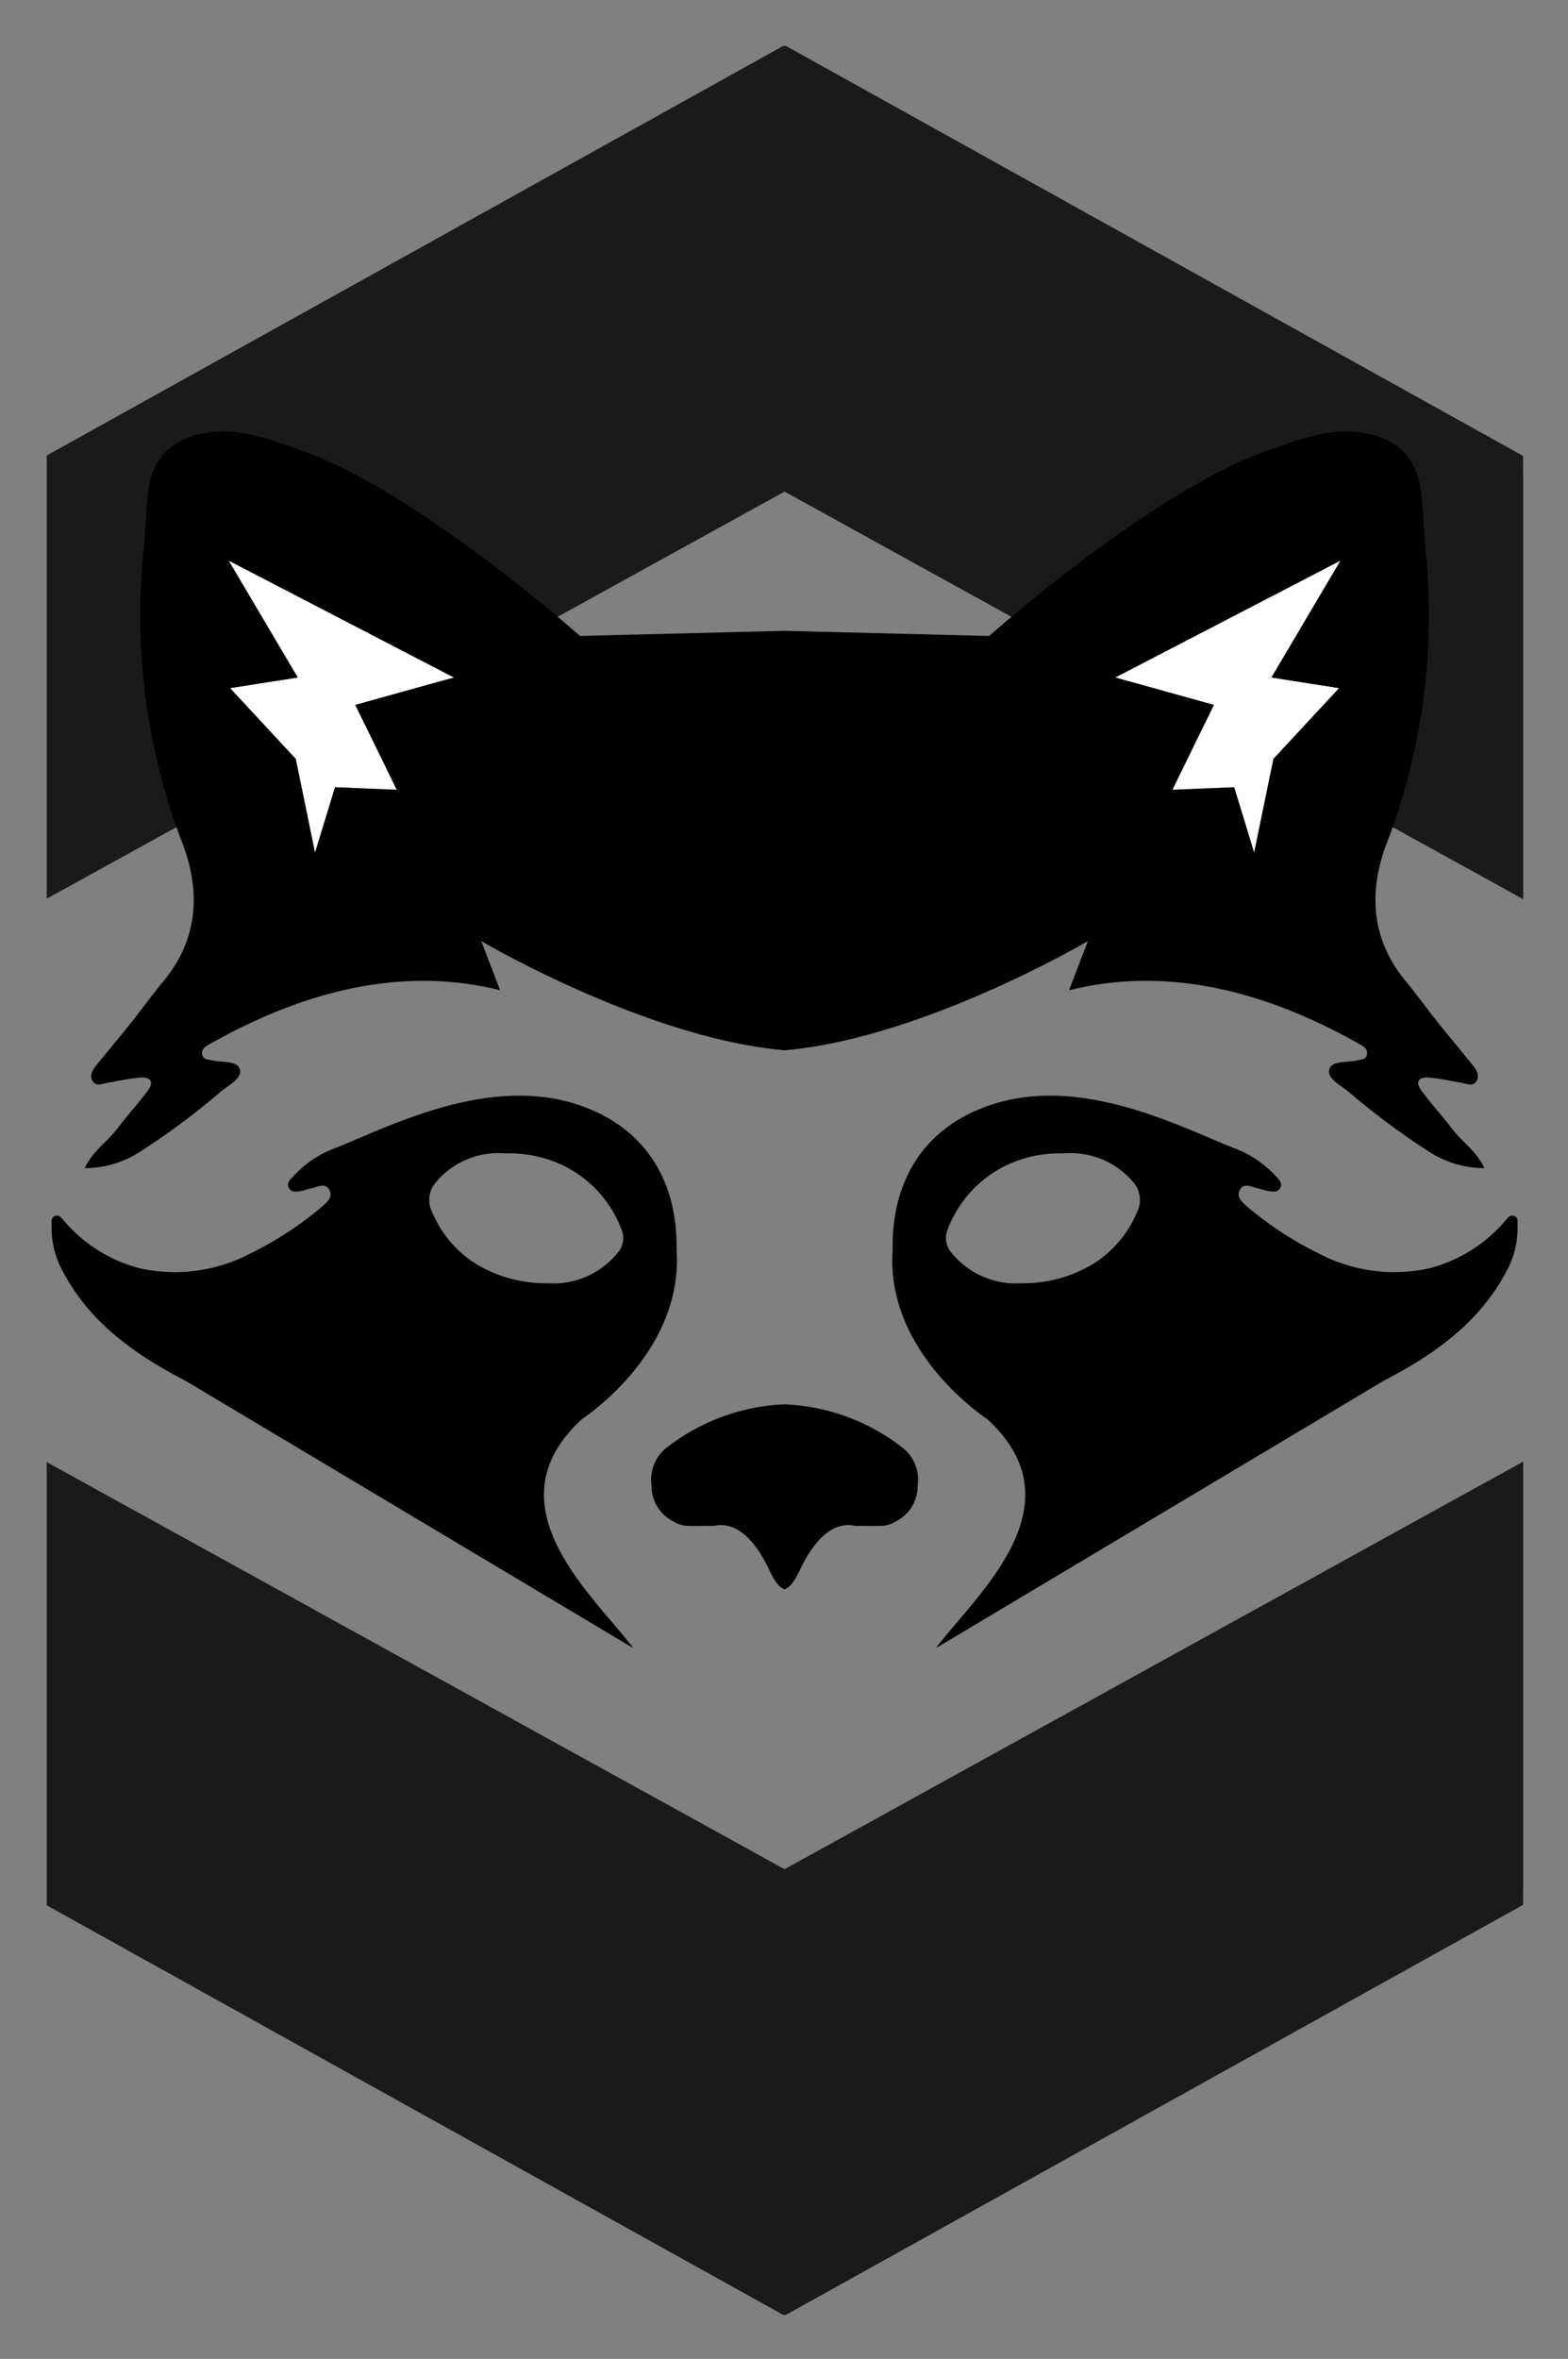 <svg xmlns="http://www.w3.org/2000/svg" role="img" viewBox="58.57 -0.18 239.61 360.36"><rect x="58.57" y="-0.18" width="239.61" height="360.36" fill="#808080" stroke="none"/><path d="M178.457 74.919l112.877 62.264V72.396l-.032-2.935L178.676 6.842h-.438L65.712 69.405v67.705l112.745-62.191zm0 210.45L65.712 223.178v67.705l112.526 62.563h.438l112.626-62.619.032-2.935v-64.787l-112.877 62.264z" opacity=".8"/><path d="M238.579 120.474l9.436-.395 3.056 9.992-3.056-9.992-9.436.395z"/><path fill="#fff" d="M93.714 104.937l10.052 10.827 2.945 14.307 3.056-9.992 9.436.395-6.33-12.962 15.067-4.195-34.446-17.876 10.567 17.876-10.347 1.62zm144.014 15.537l9.436-.395 3.057 9.992 2.943-14.307 10.051-10.827-10.344-1.62 10.564-17.876-34.444 17.876 15.068 4.195-6.331 12.962z"/><path d="M147.53 216.587s15.414-9.976 14.435-25.616c-.094-1.497 1.053-15.814-13.347-21.747-14.766-6.084-31.42 3.209-39.453 6.227a16.5 16.5 0 00-5.845 4.136c-.483.498-1.023 1.053-.536 1.804.385.595 1.07.48 1.648.401.591-.08 1.156-.33 1.745-.446.93-.185 2.05-.921 2.713.231.606 1.057-.313 1.856-1.04 2.512a52.77 52.77 0 01-10.974 7.197 24.803 24.803 0 01-16.95 2.282 22.599 22.599 0 01-11.498-7.163c-.394-.394-.73-1.086-1.446-.82-.708.263-.503.987-.52 1.54a13.616 13.616 0 001.64 6.8c4.121 7.907 11.079 12.829 18.815 16.83l68.425 40.843c-6.139-8.16-22.236-21.838-7.812-35.011zm-22.907-31.568a4.123 4.123 0 01.303-4.274 12.485 12.485 0 0110.968-4.721 18.29 18.29 0 015.159.558 17.854 17.854 0 0112.55 11.22 3.38 3.38 0 01-.6 3.347 12.677 12.677 0 01-10.804 4.707 20.595 20.595 0 01-10.824-2.917 17.072 17.072 0 01-6.752-7.92zm165.326.566c-.716-.266-1.052.426-1.446.82a22.599 22.599 0 01-11.499 7.163 24.803 24.803 0 01-16.949-2.282 52.764 52.764 0 01-10.974-7.197c-.727-.656-1.646-1.455-1.04-2.512.662-1.152 1.782-.416 2.713-.231.589.116 1.154.367 1.744.446.58.079 1.264.194 1.65-.401.486-.751-.054-1.306-.537-1.803a16.502 16.502 0 00-5.845-4.137c-8.033-3.018-24.687-12.311-39.453-6.227-14.4 5.933-13.253 20.25-13.347 21.747-.98 15.64 14.434 25.616 14.434 25.616 14.425 13.173-1.672 26.85-7.811 35.01l68.425-40.842c7.736-4.001 14.694-8.923 18.815-16.83a13.616 13.616 0 001.64-6.8c-.017-.553.188-1.277-.52-1.54zm-57.64-.566a17.071 17.071 0 01-6.753 7.92 20.595 20.595 0 01-10.824 2.916 12.677 12.677 0 01-10.804-4.706 3.381 3.381 0 01-.6-3.346 17.853 17.853 0 0112.55-11.221 18.291 18.291 0 015.16-.558 12.486 12.486 0 0110.967 4.721 4.123 4.123 0 01.303 4.274z"/><path d="M76.437 172.303c-1.502 1.971-3.744 3.386-4.908 5.97a15.517 15.517 0 008.49-2.542 112.203 112.203 0 0012.227-9.089c1.188-1.021 3.306-2.008 2.989-3.399-.329-1.44-2.673-1.068-4.16-1.419-.66-.155-1.515-.087-1.623-.992-.098-.817.593-1.196 1.201-1.538 10.969-6.169 26.934-12.576 44.351-8.19l-2.89-7.52s21.655 12.77 41.646 16.08c1.582.262 3.155.469 4.705.6a59.608 59.608 0 004.706-.6c19.991-3.31 41.647-16.08 41.647-16.08l-2.891 7.52c17.417-4.386 33.382 2.021 44.35 8.19.608.342 1.3.721 1.202 1.538-.108.905-.964.837-1.624.992-1.486.35-3.83-.022-4.16 1.42-.317 1.39 1.802 2.377 2.99 3.398a112.192 112.192 0 0012.226 9.089 15.517 15.517 0 008.491 2.542c-1.164-2.584-3.406-3.999-4.909-5.97-1.497-1.965-3.16-3.81-4.652-5.779-1.094-1.443-.518-2.24 1.232-2.079 1.595.147 3.171.502 4.754.77.855.145 1.868.723 2.425-.335.462-.877-.126-1.709-.688-2.407-1.74-2.161-3.53-4.283-5.26-6.451-1.667-2.09-3.228-4.264-4.932-6.326-5.453-6.596-5.67-14.024-2.75-21.42a97.124 97.124 0 005.804-44.28c-.237-2.935-.375-5.879-.679-8.807-.572-5.508-3.836-8.625-9.492-9.323-5.122-.632-9.652 1.284-14.294 2.906-12.364 4.32-29.869 17.584-40.38 26.591-.643.553-1.268 1.093-1.857 1.61l-31.259-.782-31.258.782a202.44 202.44 0 00-1.858-1.61c-10.51-9.007-28.015-22.27-40.379-26.59-4.642-1.623-9.172-3.539-14.294-2.907-5.656.698-8.92 3.815-9.492 9.323-.304 2.928-.442 5.872-.68 8.807a97.122 97.122 0 005.806 44.28c2.92 7.396 2.702 14.824-2.752 21.42-1.704 2.061-3.264 4.235-4.931 6.326-1.73 2.168-3.52 4.29-5.26 6.45-.562.7-1.15 1.531-.689 2.408.557 1.058 1.57.48 2.425.335 1.584-.268 3.16-.623 4.755-.77 1.75-.161 2.326.636 1.232 2.08-1.492 1.968-3.155 3.813-4.653 5.778zm187-86.861l-10.567 17.874 10.346 1.62-10.051 10.827-2.944 14.308-3.057-9.991-9.437.394 6.332-12.962-15.069-4.196zM127.94 103.316l-15.068 4.196 6.331 12.962-9.436-.394-3.057 9.99-2.944-14.307-10.051-10.827 10.346-1.62-10.566-17.874zm68.218 117.41a31.292 31.292 0 00-17.693-6.37 31.292 31.292 0 00-17.692 6.37 6.216 6.216 0 00-2.636 6.043 6.015 6.015 0 003.325 5.47 4.85 4.85 0 001.735.647c1.126.094 2.286.04 4.186.032h.02l.312-.002c3.284-.709 6.18 1.984 8.45 6.829.798 1.704 1.55 2.628 2.3 2.859.75-.231 1.503-1.155 2.301-2.86 2.27-4.844 5.166-7.537 8.45-6.828l.312.002h.02c1.9.007 3.06.062 4.186-.032a4.85 4.85 0 001.735-.648 6.015 6.015 0 003.325-5.469 6.217 6.217 0 00-2.636-6.043z"/></svg>